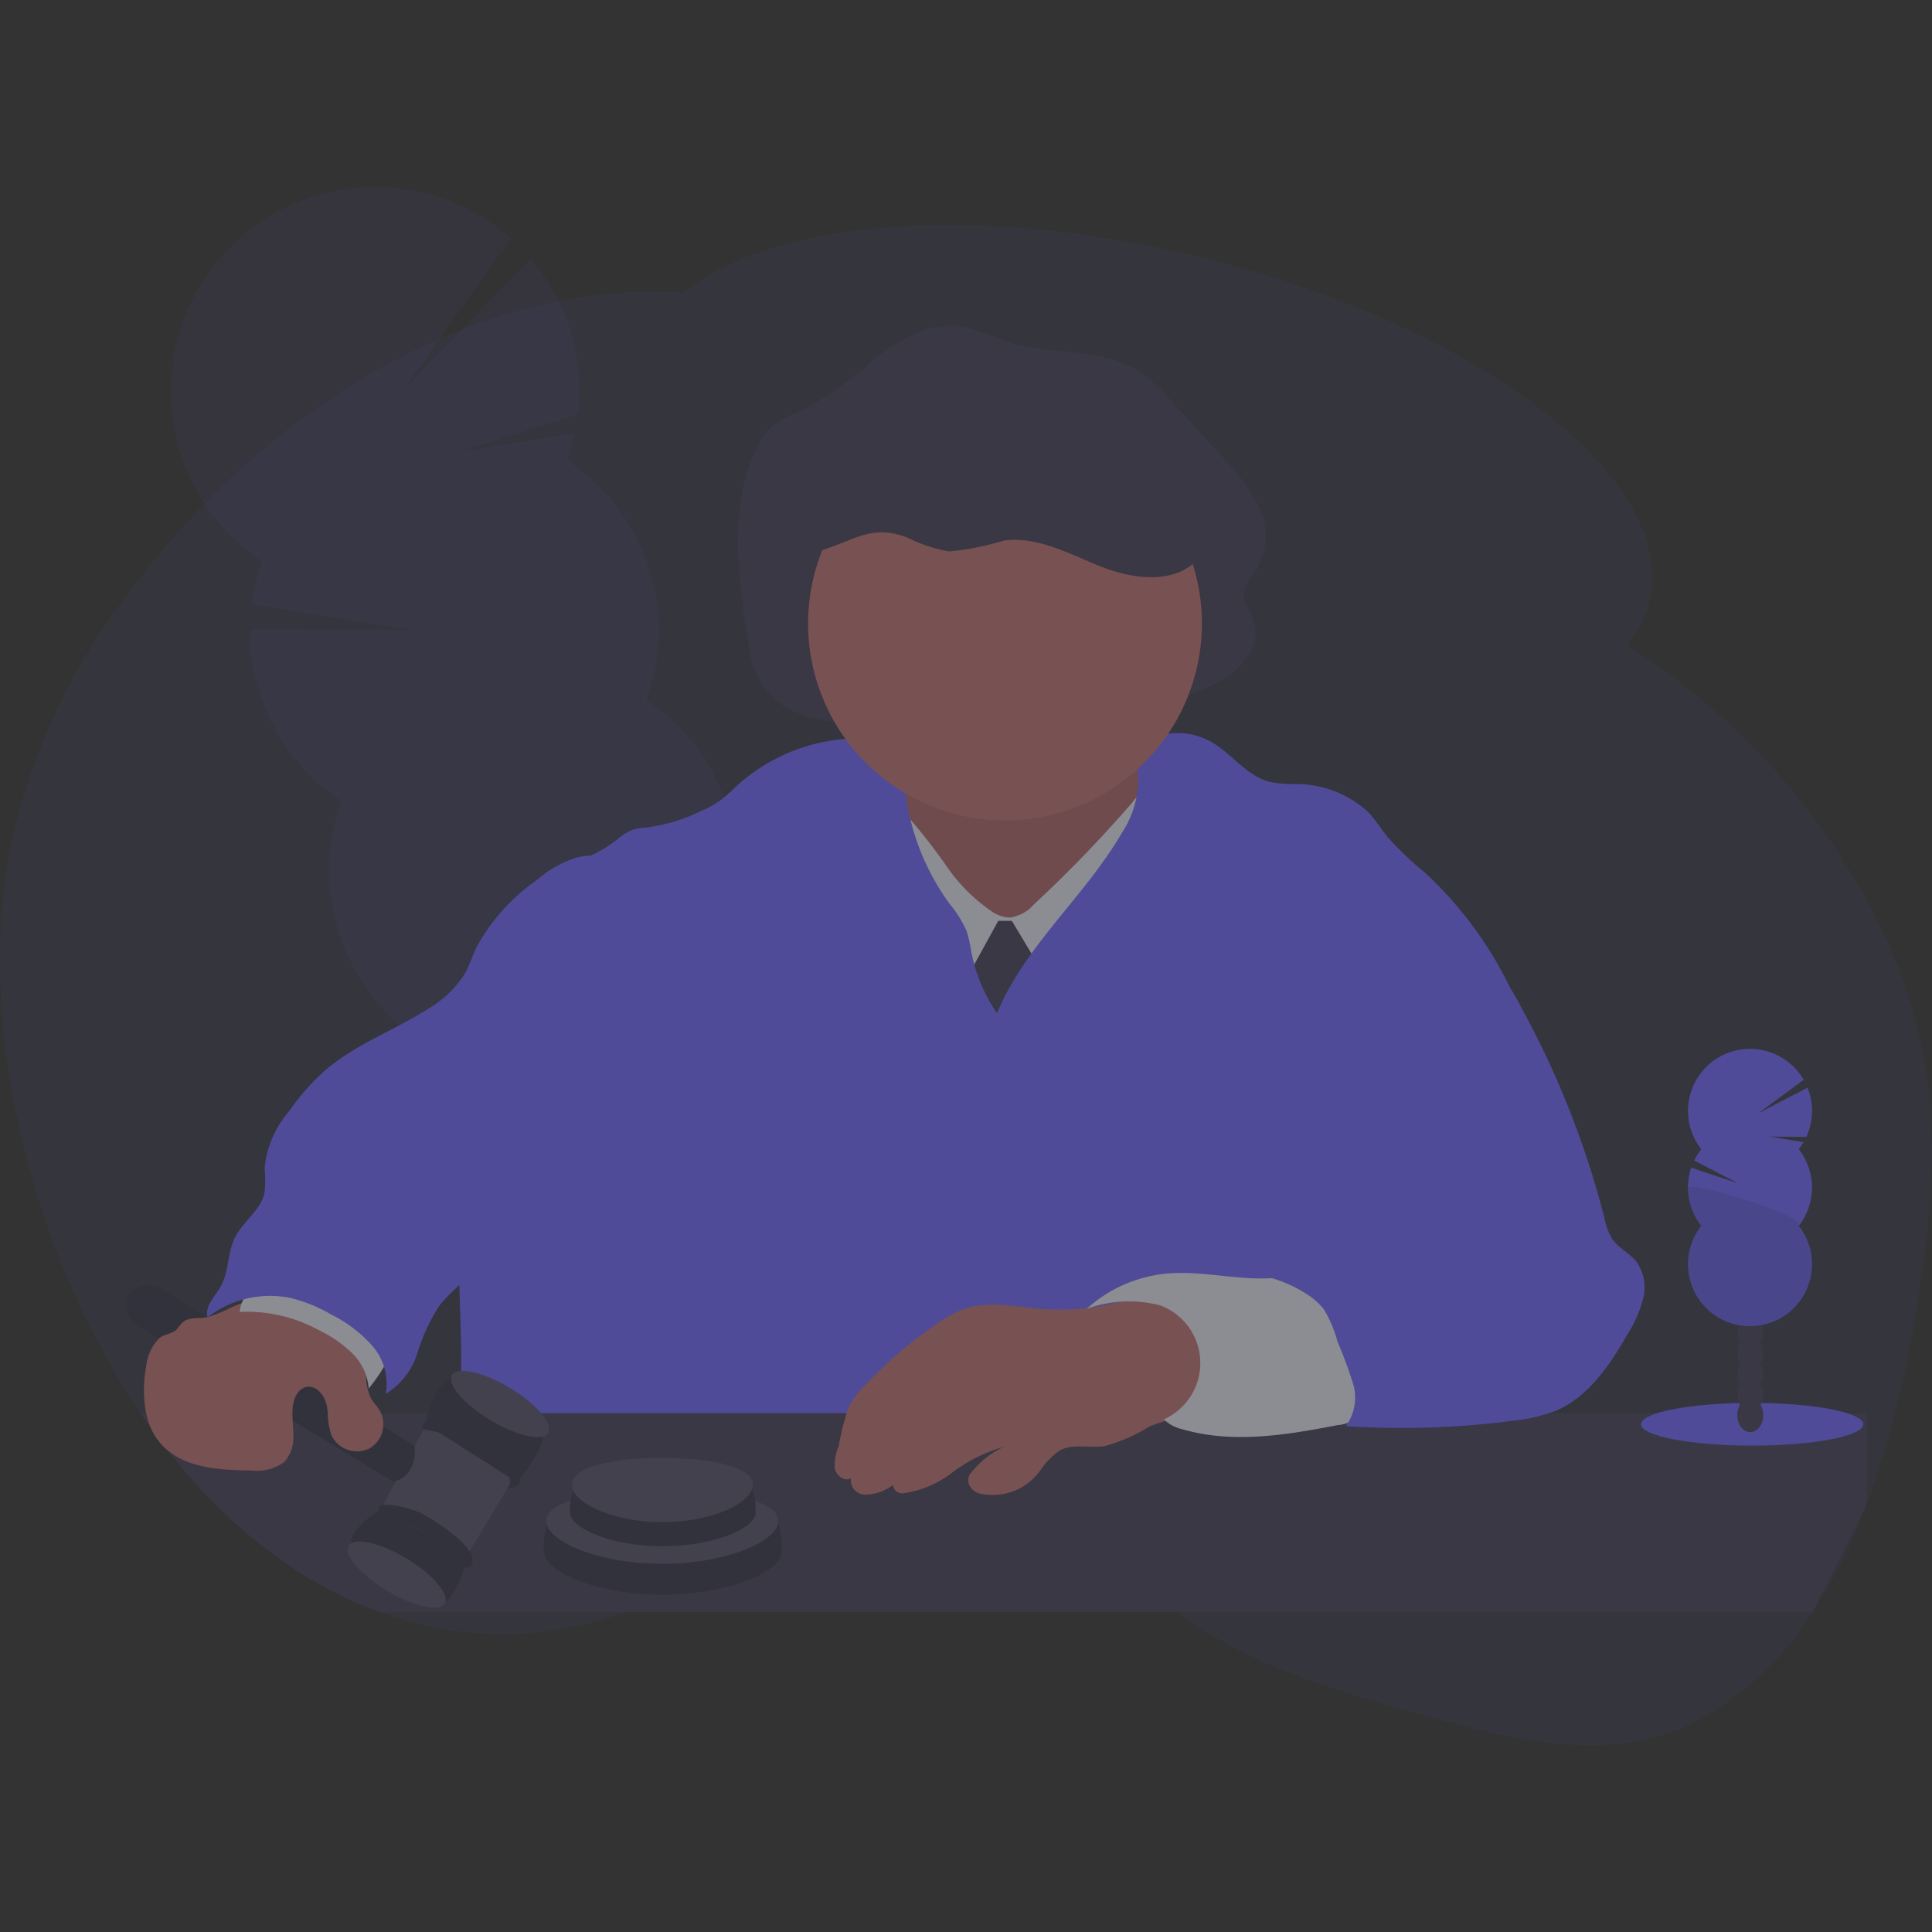 <svg xmlns="http://www.w3.org/2000/svg" xmlns:xlink="http://www.w3.org/1999/xlink" width="112" height="112" viewBox="0 0 112 112"><rect x="0" y="0" width="112" height="112" fill="#333333" stroke="none"/><defs><style>.a,.k{fill:#fff;}.a{stroke:#707070;}.b{opacity:0.5;clip-path:url(#a);}.c,.f{fill:#6c63ff;}.c,.d,.g,.k{opacity:0.1;}.e{fill:#3f3d56;}.h{fill:#be6f72;}.i{fill:#e3e8f4;}.j{opacity:0.2;}</style><clipPath id="a"><rect class="a" width="112" height="112" transform="translate(848 712)"/></clipPath></defs><g class="b" transform="translate(-848 -712)"><g transform="translate(848.002 722.828)"><path class="c" d="M123.645,58.105a30.061,30.061,0,0,0-3.091-10.051A40.357,40.357,0,0,0,106.283,32.37c-.054-.036-.113-.07-.164-.105a6.3,6.3,0,0,0,1.3-2.541c1.731-7.094-9.946-16.037-26.074-19.971C68.4,6.6,56.522,7.627,51.438,11.822c-11.858-.746-24.23,6.551-32.451,17.79a36.451,36.451,0,0,0-6.516,14.146c-1.327,6.506-.533,13.507,1.328,19.786a47.972,47.972,0,0,0,6.164,13.245q.281.414.571.818.5.7,1.017,1.356a31.1,31.1,0,0,0,7.358,6.885,23.538,23.538,0,0,0,4.938,2.464,20.44,20.44,0,0,0,14.186,0A19.864,19.864,0,0,0,50.276,87.3q.6-.315,1.194-.678c.758-.466,1.5-.986,2.242-1.526,1.025-.75,2.034-1.542,3.064-2.281l.088-.064a21.747,21.747,0,0,1,3.709-2.234,10.21,10.21,0,0,1,2.674-.81,9.434,9.434,0,0,1,4.083.318c.251.072.5.155.75.245a16.086,16.086,0,0,1,2.342,1.086c3.26,1.808,6.379,4.692,9.58,6.952.452.323.917.634,1.378.927,4.083,2.592,8.575,3.855,13.019,5.08,5.038,1.39,10.371,2.74,15.245.575a17.664,17.664,0,0,0,7.233-6.582,29.225,29.225,0,0,0,2.254-4.09q.478-1.054.894-2.147a62.538,62.538,0,0,0,3.2-13.563A42.2,42.2,0,0,0,123.645,58.105Z" transform="translate(-11.814 -5.689)"/><g class="d"><path class="e" d="M47.007,65.95c.035.1.071.2.113.293q1.118-.876,2.165-1.808a2.1,2.1,0,0,0,.983-.9c.2-.19.4-.384.6-.578a2.944,2.944,0,0,0-.275-.27,2.148,2.148,0,0,0-3.714,1.225,3.892,3.892,0,0,0,.128,2.042Z" transform="translate(-11.814 -5.689)"/><path class="e" d="M45.766,62.2a3.9,3.9,0,0,0,1.111,1.712,2.324,2.324,0,0,0,2.253.581c.052-.018.1-.037.154-.058a2.1,2.1,0,0,0,.983-.9,2.923,2.923,0,0,0,.324-.848,4.053,4.053,0,0,0-1.243-3.755,2.148,2.148,0,0,0-3.714,1.225,3.892,3.892,0,0,0,.132,2.046Z" transform="translate(-11.814 -5.689)"/><ellipse class="e" cx="2.472" cy="3.236" rx="2.472" ry="3.236" transform="translate(31.692 49.683) rotate(-18.29)"/><ellipse class="e" cx="2.472" cy="3.236" rx="2.472" ry="3.236" transform="translate(30.451 45.928) rotate(-18.29)"/><ellipse class="e" cx="2.472" cy="3.236" rx="2.472" ry="3.236" transform="translate(29.21 42.174) rotate(-18.29)"/><path class="f" d="M44.68,21.559a11.993,11.993,0,0,0,.452-1.576l-6.5,1.026,6.685-2.155a11.867,11.867,0,0,0-2.731-8.977l-7.412,7.6,6.246-8.793A11.839,11.839,0,1,0,27.012,27.4a11.826,11.826,0,0,0-.6,2.474l9.381,1.512-9.481-.043a11.845,11.845,0,0,0,5.3,9.956,11.838,11.838,0,1,0,17.669-5.842,11.838,11.838,0,0,0-4.594-13.9Z" transform="translate(-11.814 -5.689)"/><path class="g" d="M26.9,35.15A11.79,11.79,0,0,0,31.6,41.3a11.838,11.838,0,1,0,17.675-5.847C50.149,33.046,26.485,33.883,26.9,35.15Z" transform="translate(-11.814 -5.689)"/></g><path class="e" d="M55.677,33.967a6.526,6.526,0,0,1-.488-1.857c-.6-3.75-1.155-7.8.466-11.2a3.979,3.979,0,0,1,1.017-1.42,7.241,7.241,0,0,1,1.644-.828,23.847,23.847,0,0,0,4.369-3.137c1.431-1.091,3.158-2,4.911-1.722a17.989,17.989,0,0,1,2.618.879c2.477.8,5.337.279,7.562,1.67a10.492,10.492,0,0,1,2.1,1.93l2.874,3.165A10.758,10.758,0,0,1,84.8,24.259a3.792,3.792,0,0,1-.029,3.4c-.3.505-.779.943-.831,1.536-.057.644.411,1.2.582,1.82.452,1.642-1.206,3.052-2.718,3.7-4.569,1.955-9.6,1.73-14.434,1.65C63.764,36.3,57.754,38.192,55.677,33.967Z" transform="translate(-11.814 -5.689)"/><path class="h" d="M63.8,42.095a4.408,4.408,0,0,1-1.675,1.765,4.355,4.355,0,0,1-2.207.958,23.094,23.094,0,0,0,5.305,4.521,11.814,11.814,0,0,0,2.813,1.579,15.316,15.316,0,0,0,2.9.531,21.141,21.141,0,0,0,3.73.382,8.409,8.409,0,0,0,5.83-2.883,10.826,10.826,0,0,0,2.55-6.061,3.862,3.862,0,0,1-2.16-.931,7.621,7.621,0,0,1-2.017-2.1,10.4,10.4,0,0,1-1.04-2.98c-2.635-.079-5.269-.157-7.9-.106a12.447,12.447,0,0,0-2.857.294c-.892.226-2.754.809-3.3,1.613-.313.463,0,.94.113,1.44A3.245,3.245,0,0,1,63.8,42.095Z" transform="translate(-11.814 -5.689)"/><path class="g" d="M63.8,42.095a4.408,4.408,0,0,1-1.675,1.765,4.355,4.355,0,0,1-2.207.958,23.094,23.094,0,0,0,5.305,4.521,11.814,11.814,0,0,0,2.813,1.579,15.316,15.316,0,0,0,2.9.531,21.141,21.141,0,0,0,3.73.382,8.409,8.409,0,0,0,5.83-2.883,10.826,10.826,0,0,0,2.55-6.061,3.862,3.862,0,0,1-2.16-.931,7.621,7.621,0,0,1-2.017-2.1,10.4,10.4,0,0,1-1.04-2.98c-2.635-.079-5.269-.157-7.9-.106a12.447,12.447,0,0,0-2.857.294c-.892.226-2.754.809-3.3,1.613-.313.463,0,.94.113,1.44A3.245,3.245,0,0,1,63.8,42.095Z" transform="translate(-11.814 -5.689)"/><path class="i" d="M66.783,45.218a10.155,10.155,0,0,0,2.563,2.508,1.951,1.951,0,0,0,1.034.327,2.329,2.329,0,0,0,1.389-.78,76.321,76.321,0,0,0,5.651-5.852,6.412,6.412,0,0,1,1.893-1.687,114.9,114.9,0,0,1,.538,18.737.678.678,0,0,1-.079.339.7.7,0,0,1-.583.214c-6.38.24-13.016.432-18.859-2.147a13.008,13.008,0,0,0,.379-3.776,29.548,29.548,0,0,1,.926-6.165c.245-.991.524-1.973.821-2.95A8.817,8.817,0,0,1,63.44,41.1,33.714,33.714,0,0,1,66.783,45.218Z" transform="translate(-11.814 -5.689)"/><path class="e" d="M57.866,42.557h.791l2.034,3.391L58.544,51.26l-2.6-5.2Z"/><path class="f" d="M69.609,53.6a9.494,9.494,0,0,1-1.49-3.565,7.659,7.659,0,0,0-.277-1.217,6.768,6.768,0,0,0-.984-1.566,13.89,13.89,0,0,1-2.537-6.3c-.14-1.033-.234-2.216-1.068-2.841a3.014,3.014,0,0,0-1.878-.441,10.581,10.581,0,0,0-6.842,2.739,11.3,11.3,0,0,1-.989.873,6.346,6.346,0,0,1-1.13.615,10.311,10.311,0,0,1-3.139.941,3.44,3.44,0,0,0-.827.137,3.212,3.212,0,0,0-.868.565,8.009,8.009,0,0,1-2.96,1.429,59.593,59.593,0,0,0-3.5,10.93c-.2.932-.388,1.872-.667,2.785-.385,1.266-.953,2.473-1.331,3.741-1.505,5.046.076,10.544-.938,15.71l54.37.075c-.854-1.326-.547-3.01-.62-4.585a33.794,33.794,0,0,0-.693-4.3,46.032,46.032,0,0,1-.581-7.262,7.463,7.463,0,0,1,.377-3.032c.745-1.776,2.677-2.713,4.507-3.315a6.8,6.8,0,0,0,2.486-1.163,4.79,4.79,0,0,0,1.3-2.486,22.515,22.515,0,0,0-4.86-6.57,18.885,18.885,0,0,1-2.215-2.108c-.391-.485-.715-1.025-1.147-1.469a6.2,6.2,0,0,0-4.268-1.607,6.819,6.819,0,0,1-1.433-.13c-1.336-.339-2.187-1.644-3.391-2.32a3.99,3.99,0,0,0-2.754-.423,1.846,1.846,0,0,0-1.525,1.213,3.582,3.582,0,0,0,.059,1.148,5.722,5.722,0,0,1-.96,3.36C74.707,46.827,71.227,49.685,69.609,53.6Z" transform="translate(-11.814 -5.689)"/><path class="h" d="M81.488,31.011a11.415,11.415,0,1,1-5.3-9.64A11.414,11.414,0,0,1,81.488,31.011Z" transform="translate(-11.814 -5.689)"/><path class="e" d="M120.029,82.072V76.784H19.966q.281.414.571.818a3.552,3.552,0,0,0,.591.948,3.432,3.432,0,0,0,.429.413,31.1,31.1,0,0,0,7.358,6.885,23.538,23.538,0,0,0,4.938,2.464h83.03Z" transform="translate(-11.814 -5.689)"/><path class="h" d="M72.21,70.738c-1.534-.122-3.128-.5-4.573.025a6.628,6.628,0,0,0-1.391.759,24.978,24.978,0,0,0-4.283,3.637,5.07,5.07,0,0,0-.964,1.3,15.4,15.4,0,0,0-.565,2.223,2.917,2.917,0,0,0-.236,1.282c.075.433.574.821.948.59h0a.83.83,0,0,0,.849.956,2.8,2.8,0,0,0,1.582-.557h0a.536.536,0,0,0,.565.478,5.962,5.962,0,0,0,2.752-1.112,9.143,9.143,0,0,1,3.115-1.582,5.051,5.051,0,0,0-1.825,1.412.7.7,0,0,0-.157.861,1,1,0,0,0,.54.426,3.4,3.4,0,0,0,3.555-1.334,4.231,4.231,0,0,1,1.13-1.158c.767-.413,1.713-.123,2.577-.243a9.952,9.952,0,0,0,2.645-1.16,21.637,21.637,0,0,1,3.73-1,.678.678,0,0,0,.393-.2.7.7,0,0,0,.1-.434,32.323,32.323,0,0,0-.349-4.625,1.611,1.611,0,0,0-.22-.7,1.649,1.649,0,0,0-1.136-.522,13.522,13.522,0,0,0-2.121-.364,7.24,7.24,0,0,0-1.912.553A13.263,13.263,0,0,1,72.21,70.738Z" transform="translate(-11.814 -5.689)"/><path class="i" d="M79.36,68.7a8.024,8.024,0,0,0-4.55,2.034,7.223,7.223,0,0,1,4.285-.192,3.574,3.574,0,0,1,.188,6.6,2.221,2.221,0,0,0,1.079.576c2.9.845,6,.339,8.967-.237A2.257,2.257,0,0,0,90.79,76.8a2.227,2.227,0,0,0,.26-1.448,10.446,10.446,0,0,0-.857-4.226,3.963,3.963,0,0,0-4.289-2.2C83.718,69.159,81.548,68.479,79.36,68.7Z" transform="translate(-11.814 -5.689)"/><path class="f" d="M97.805,50.181a12.552,12.552,0,0,1,2.233,3.152,52.245,52.245,0,0,1,4.794,12.177,3.533,3.533,0,0,0,.46,1.2c.362.51.975.791,1.37,1.273a2.584,2.584,0,0,1,.409,2.147,7.205,7.205,0,0,1-.9,2.062c-1.03,1.783-2.245,3.625-4.135,4.439a9.45,9.45,0,0,1-2.511.591,49.292,49.292,0,0,1-9.695.313,2.8,2.8,0,0,0,.419-2.465,24.613,24.613,0,0,0-.9-2.429,7.116,7.116,0,0,0-.782-1.861,3.794,3.794,0,0,0-1.062-.935,7.693,7.693,0,0,0-3.07-1.126,8.161,8.161,0,0,1,2.848-1.13,4.115,4.115,0,0,0,2.538-1.616,4.036,4.036,0,0,0,.439-1.779,15.082,15.082,0,0,0-.637-5.479,6.719,6.719,0,0,1-.565-3.6,5.374,5.374,0,0,1,.875-1.637,9.692,9.692,0,0,1,2.41-2.684,6.007,6.007,0,0,1,2.933-.925C96.041,49.814,97.218,49.627,97.805,50.181Z" transform="translate(-11.814 -5.689)"/><path class="e" d="M57.135,84.823c-.009,1.18-3.218,2.486-6.93,2.486s-6.812-1.3-6.862-2.486c-.173-4.1,3.148-1.794,6.862-1.794S57.168,80.1,57.135,84.823Z" transform="translate(-11.814 -5.689)"/><path class="j" d="M57.135,84.823c-.009,1.18-3.218,2.486-6.93,2.486s-6.812-1.3-6.862-2.486c-.173-4.1,3.148-1.794,6.862-1.794S57.168,80.1,57.135,84.823Z" transform="translate(-11.814 -5.689)"/><path class="e" d="M56.928,83.029c0,1.181-3.011,2.486-6.724,2.486s-6.724-1.3-6.724-2.486,3.01-1.793,6.724-1.793S56.928,81.849,56.928,83.029Z" transform="translate(-11.814 -5.689)"/><path class="k" d="M56.928,83.029c0,1.181-3.011,2.486-6.724,2.486s-6.724-1.3-6.724-2.486,3.01-1.793,6.724-1.793S56.928,81.849,56.928,83.029Z" transform="translate(-11.814 -5.689)"/><path class="e" d="M55.617,82.563c-.007.921-2.509,1.936-5.406,1.936s-5.312-1.017-5.353-1.936c-.134-3.2,2.456-1.4,5.353-1.4S55.644,78.879,55.617,82.563Z" transform="translate(-11.814 -5.689)"/><path class="j" d="M55.617,82.563c-.007.921-2.509,1.936-5.406,1.936s-5.312-1.017-5.353-1.936c-.134-3.2,2.456-1.4,5.353-1.4S55.644,78.879,55.617,82.563Z" transform="translate(-11.814 -5.689)"/><path class="e" d="M55.455,80.937c0,1.03-2.347,2.164-5.244,2.164s-5.245-1.13-5.245-2.164,2.349-1.562,5.245-1.562S55.455,79.906,55.455,80.937Z" transform="translate(-11.814 -5.689)"/><path class="k" d="M55.455,80.937c0,1.03-2.347,2.164-5.244,2.164s-5.245-1.13-5.245-2.164,2.349-1.562,5.245-1.562S55.455,79.906,55.455,80.937Z" transform="translate(-11.814 -5.689)"/><path class="e" d="M37.642,87.763A5.1,5.1,0,0,0,38.8,85.44c.171-1.23-4.849-3.118-4.849-3.118s-1.741,1.017-1.8,1.97C32.157,84.291,35.489,87.872,37.642,87.763Z" transform="translate(-11.814 -5.689)"/><path class="j" d="M37.642,87.763A5.1,5.1,0,0,0,38.8,85.44c.171-1.23-4.849-3.118-4.849-3.118s-1.741,1.017-1.8,1.97C32.157,84.291,35.489,87.872,37.642,87.763Z" transform="translate(-11.814 -5.689)"/><ellipse class="e" cx="1.092" cy="3.253" rx="1.092" ry="3.253" transform="matrix(0.515, -0.857, 0.857, 0.515, 19.643, 79.712)"/><ellipse class="k" cx="1.092" cy="3.253" rx="1.092" ry="3.253" transform="matrix(0.515, -0.857, 0.857, 0.515, 19.643, 79.712)"/><path class="e" d="M27.061,79.374l2.855-4.759-2.9-2.466-2.264-.424L24.042,73l-1.987,3.687Z"/><path class="k" d="M27.061,79.374l2.855-4.759-2.9-2.466-2.264-.424L24.042,73l-1.987,3.687Z"/><path class="e" d="M41.768,80.773S43.7,78.724,43.2,77.616s-3.109-3.327-4.774-2.989S36.5,77.42,36.5,77.42Z" transform="translate(-11.814 -5.689)"/><path class="j" d="M41.768,80.773S43.7,78.724,43.2,77.616s-3.109-3.327-4.774-2.989S36.5,77.42,36.5,77.42Z" transform="translate(-11.814 -5.689)"/><path class="e" d="M19.836,71.769,34.6,80.752s1.4-.182,1.251-2.062L21.229,69.61a1.513,1.513,0,0,0-1-.215,1.22,1.22,0,0,0-1.027.581,1.287,1.287,0,0,0-.081.3,1.491,1.491,0,0,0,.714,1.491Z" transform="translate(-11.814 -5.689)"/><path class="j" d="M19.836,71.769,34.6,80.752s1.4-.182,1.251-2.062L21.229,69.61a1.513,1.513,0,0,0-1-.215,1.22,1.22,0,0,0-1.027.581,1.287,1.287,0,0,0-.081.3,1.491,1.491,0,0,0,.714,1.491Z" transform="translate(-11.814 -5.689)"/><path class="e" d="M38.873,85.733a.363.363,0,0,0,.331-.274.857.857,0,0,0-.2-.7,3.771,3.771,0,0,0-.915-.936,11.845,11.845,0,0,0-1.865-1.243,5.7,5.7,0,0,0-1.23-.388,4.182,4.182,0,0,0-.967-.106.285.285,0,0,0-.175.5h0a1.436,1.436,0,0,0,.5.208,9.106,9.106,0,0,1,2.458,1.217,7.719,7.719,0,0,1,1.149.9C38.19,85.15,38.491,85.743,38.873,85.733Z" transform="translate(-11.814 -5.689)"/><path class="j" d="M38.873,85.733a.363.363,0,0,0,.331-.274.857.857,0,0,0-.2-.7,3.771,3.771,0,0,0-.915-.936,11.845,11.845,0,0,0-1.865-1.243,5.7,5.7,0,0,0-1.23-.388,4.182,4.182,0,0,0-.967-.106.285.285,0,0,0-.175.5h0a1.436,1.436,0,0,0,.5.208,9.106,9.106,0,0,1,2.458,1.217,7.719,7.719,0,0,1,1.149.9C38.19,85.15,38.491,85.743,38.873,85.733Z" transform="translate(-11.814 -5.689)"/><path class="e" d="M41.23,81.137s1.449.035.25-1.422-3.344-2.9-4.871-2.576c0,0-.633.524-.086.615.519.086,2.939.565,4.051,1.913a2.888,2.888,0,0,0,.406.4C41.24,80.28,41.592,80.683,41.23,81.137Z" transform="translate(-11.814 -5.689)"/><path class="j" d="M41.23,81.137s1.449.035.25-1.422-3.344-2.9-4.871-2.576c0,0-.633.524-.086.615.519.086,2.939.565,4.051,1.913a2.888,2.888,0,0,0,.406.4C41.24,80.28,41.592,80.683,41.23,81.137Z" transform="translate(-11.814 -5.689)"/><ellipse class="e" cx="1.092" cy="3.253" rx="1.092" ry="3.253" transform="matrix(0.515, -0.857, 0.857, 0.515, 25.638, 69.826)"/><ellipse class="k" cx="1.092" cy="3.253" rx="1.092" ry="3.253" transform="matrix(0.515, -0.857, 0.857, 0.515, 25.638, 69.826)"/><path class="h" d="M34.027,77.553a1.616,1.616,0,0,1-.807,1.282,1.645,1.645,0,0,1-2.18-.738,3.891,3.891,0,0,1-.226-1.312,4.305,4.305,0,0,0-.059-.436c-.113-.582-.594-1.2-1.177-1.085-.48.094-.734.633-.791,1.119a3.677,3.677,0,0,0-.023.4c0,.14.006.28.014.42.016.287.041.575.04.862a2.107,2.107,0,0,1-.53,1.553,2.7,2.7,0,0,1-1.939.485c-1.672-.017-3.532-.113-4.79-1.142a3.432,3.432,0,0,1-.429-.413,3.553,3.553,0,0,1-.591-.948,4.385,4.385,0,0,1-.257-.818,7.286,7.286,0,0,1,.008-2.719,2.711,2.711,0,0,1,.717-1.588,1.29,1.29,0,0,1,.339-.214,2.657,2.657,0,0,0,.611-.248c.177-.134.293-.379.48-.526.376-.295.948-.168,1.389-.268h.019l.024-.007a8.722,8.722,0,0,0,1.364-.565c.193-.083.387-.162.581-.232a3.341,3.341,0,0,1,1.526-.226,8.751,8.751,0,0,1,4.89,2.456,2.856,2.856,0,0,1,.653,1,3.709,3.709,0,0,1,.156.971,2.956,2.956,0,0,0,.286,1.325c.14.24.346.435.492.678a1.284,1.284,0,0,1,.088.171A1.552,1.552,0,0,1,34.027,77.553Z" transform="translate(-11.814 -5.689)"/><path class="i" d="M30.3,71.974a7.3,7.3,0,0,1,1.912,1.317,3.221,3.221,0,0,1,.974,2.063A9.748,9.748,0,0,0,34.4,73.488a2.061,2.061,0,0,0,.245-1.687,1.881,1.881,0,0,0-.46-.6,7.04,7.04,0,0,0-3.768-1.713c-1.5-.236-4.482-.752-4.712,1.425A8.7,8.7,0,0,1,30.3,71.974Z" transform="translate(-11.814 -5.689)"/><path class="f" d="M48.825,44.142c-1.106.478-2.4.14-3.571.429a6.37,6.37,0,0,0-2.307,1.3,11.325,11.325,0,0,0-3.521,3.921c-.244.527-.418,1.086-.711,1.582A6.048,6.048,0,0,1,36.7,53.3c-2.013,1.3-4.35,2.109-6.142,3.7a14.014,14.014,0,0,0-2.012,2.311,5.9,5.9,0,0,0-1.394,3.257,7.161,7.161,0,0,1,0,1.409c-.2,1.034-1.243,1.676-1.715,2.619-.452.9-.345,2.008-.848,2.876-.33.565-.928,1.13-.739,1.754a5.877,5.877,0,0,1,4.747-1.13,8.56,8.56,0,0,1,2.4.962,7.822,7.822,0,0,1,2.385,1.808,3.348,3.348,0,0,1,.791,2.8,4.223,4.223,0,0,0,1.835-2.367A10.874,10.874,0,0,1,37.3,70.525a10.32,10.32,0,0,1,1.1-1.12,32.107,32.107,0,0,0,5.136-7.034q2.315-3.863,4.627-7.731a15.787,15.787,0,0,0,1.165-2.208C50.365,49.832,49.693,46.8,48.825,44.142Z" transform="translate(-11.814 -5.689)"/><ellipse class="f" cx="6.443" cy="1.239" rx="6.443" ry="1.239" transform="translate(95.129 70.499)"/><ellipse class="e" cx="0.75" cy="0.982" rx="0.75" ry="0.982" transform="translate(100.713 70.23)"/><ellipse class="e" cx="0.75" cy="0.982" rx="0.75" ry="0.982" transform="translate(100.713 69.029)"/><ellipse class="e" cx="0.75" cy="0.982" rx="0.75" ry="0.982" transform="translate(100.713 67.829)"/><ellipse class="e" cx="0.75" cy="0.982" rx="0.75" ry="0.982" transform="translate(100.713 66.628)"/><ellipse class="e" cx="0.75" cy="0.982" rx="0.75" ry="0.982" transform="translate(100.713 65.428)"/><ellipse class="e" cx="0.75" cy="0.982" rx="0.75" ry="0.982" transform="translate(100.713 64.228)"/><ellipse class="e" cx="0.75" cy="0.982" rx="0.75" ry="0.982" transform="translate(100.713 63.027)"/><path class="f" d="M116.088,61.484a3.642,3.642,0,0,0,.279-.41l-1.971-.324,2.132.016a3.6,3.6,0,0,0,.069-2.847L113.736,59.4l2.638-1.939a3.594,3.594,0,1,0-5.936,4.021,3.662,3.662,0,0,0-.409.656l2.559,1.33-2.731-.917a3.6,3.6,0,0,0,.579,3.375,3.594,3.594,0,1,0,5.651,0,3.6,3.6,0,0,0,0-4.444Z" transform="translate(-11.814 -5.689)"/><path class="g" d="M109.669,63.706a3.579,3.579,0,0,0,.769,2.222,3.594,3.594,0,1,0,5.651,0C116.569,65.316,109.669,63.3,109.669,63.706Z" transform="translate(-11.814 -5.689)"/><path class="e" d="M64.422,26.027a8.555,8.555,0,0,0,2.412.8A15.754,15.754,0,0,0,70,26.2c1.961-.277,3.822.791,5.665,1.517s4.216,1.026,5.566-.422a3.91,3.91,0,0,0,.067-4.679,10.053,10.053,0,0,0-3.918-3.089,17.536,17.536,0,0,0-5.187-1.948c-3.883-.643-7.829.963-11.051,3.224A7.1,7.1,0,0,0,58.5,23.628a3.232,3.232,0,0,0-.128,2.253c.414,1.162.685,1.024,1.543.721C61.557,26.025,62.526,25.3,64.422,26.027Z" transform="translate(-11.814 -5.689)"/></g></g></svg>